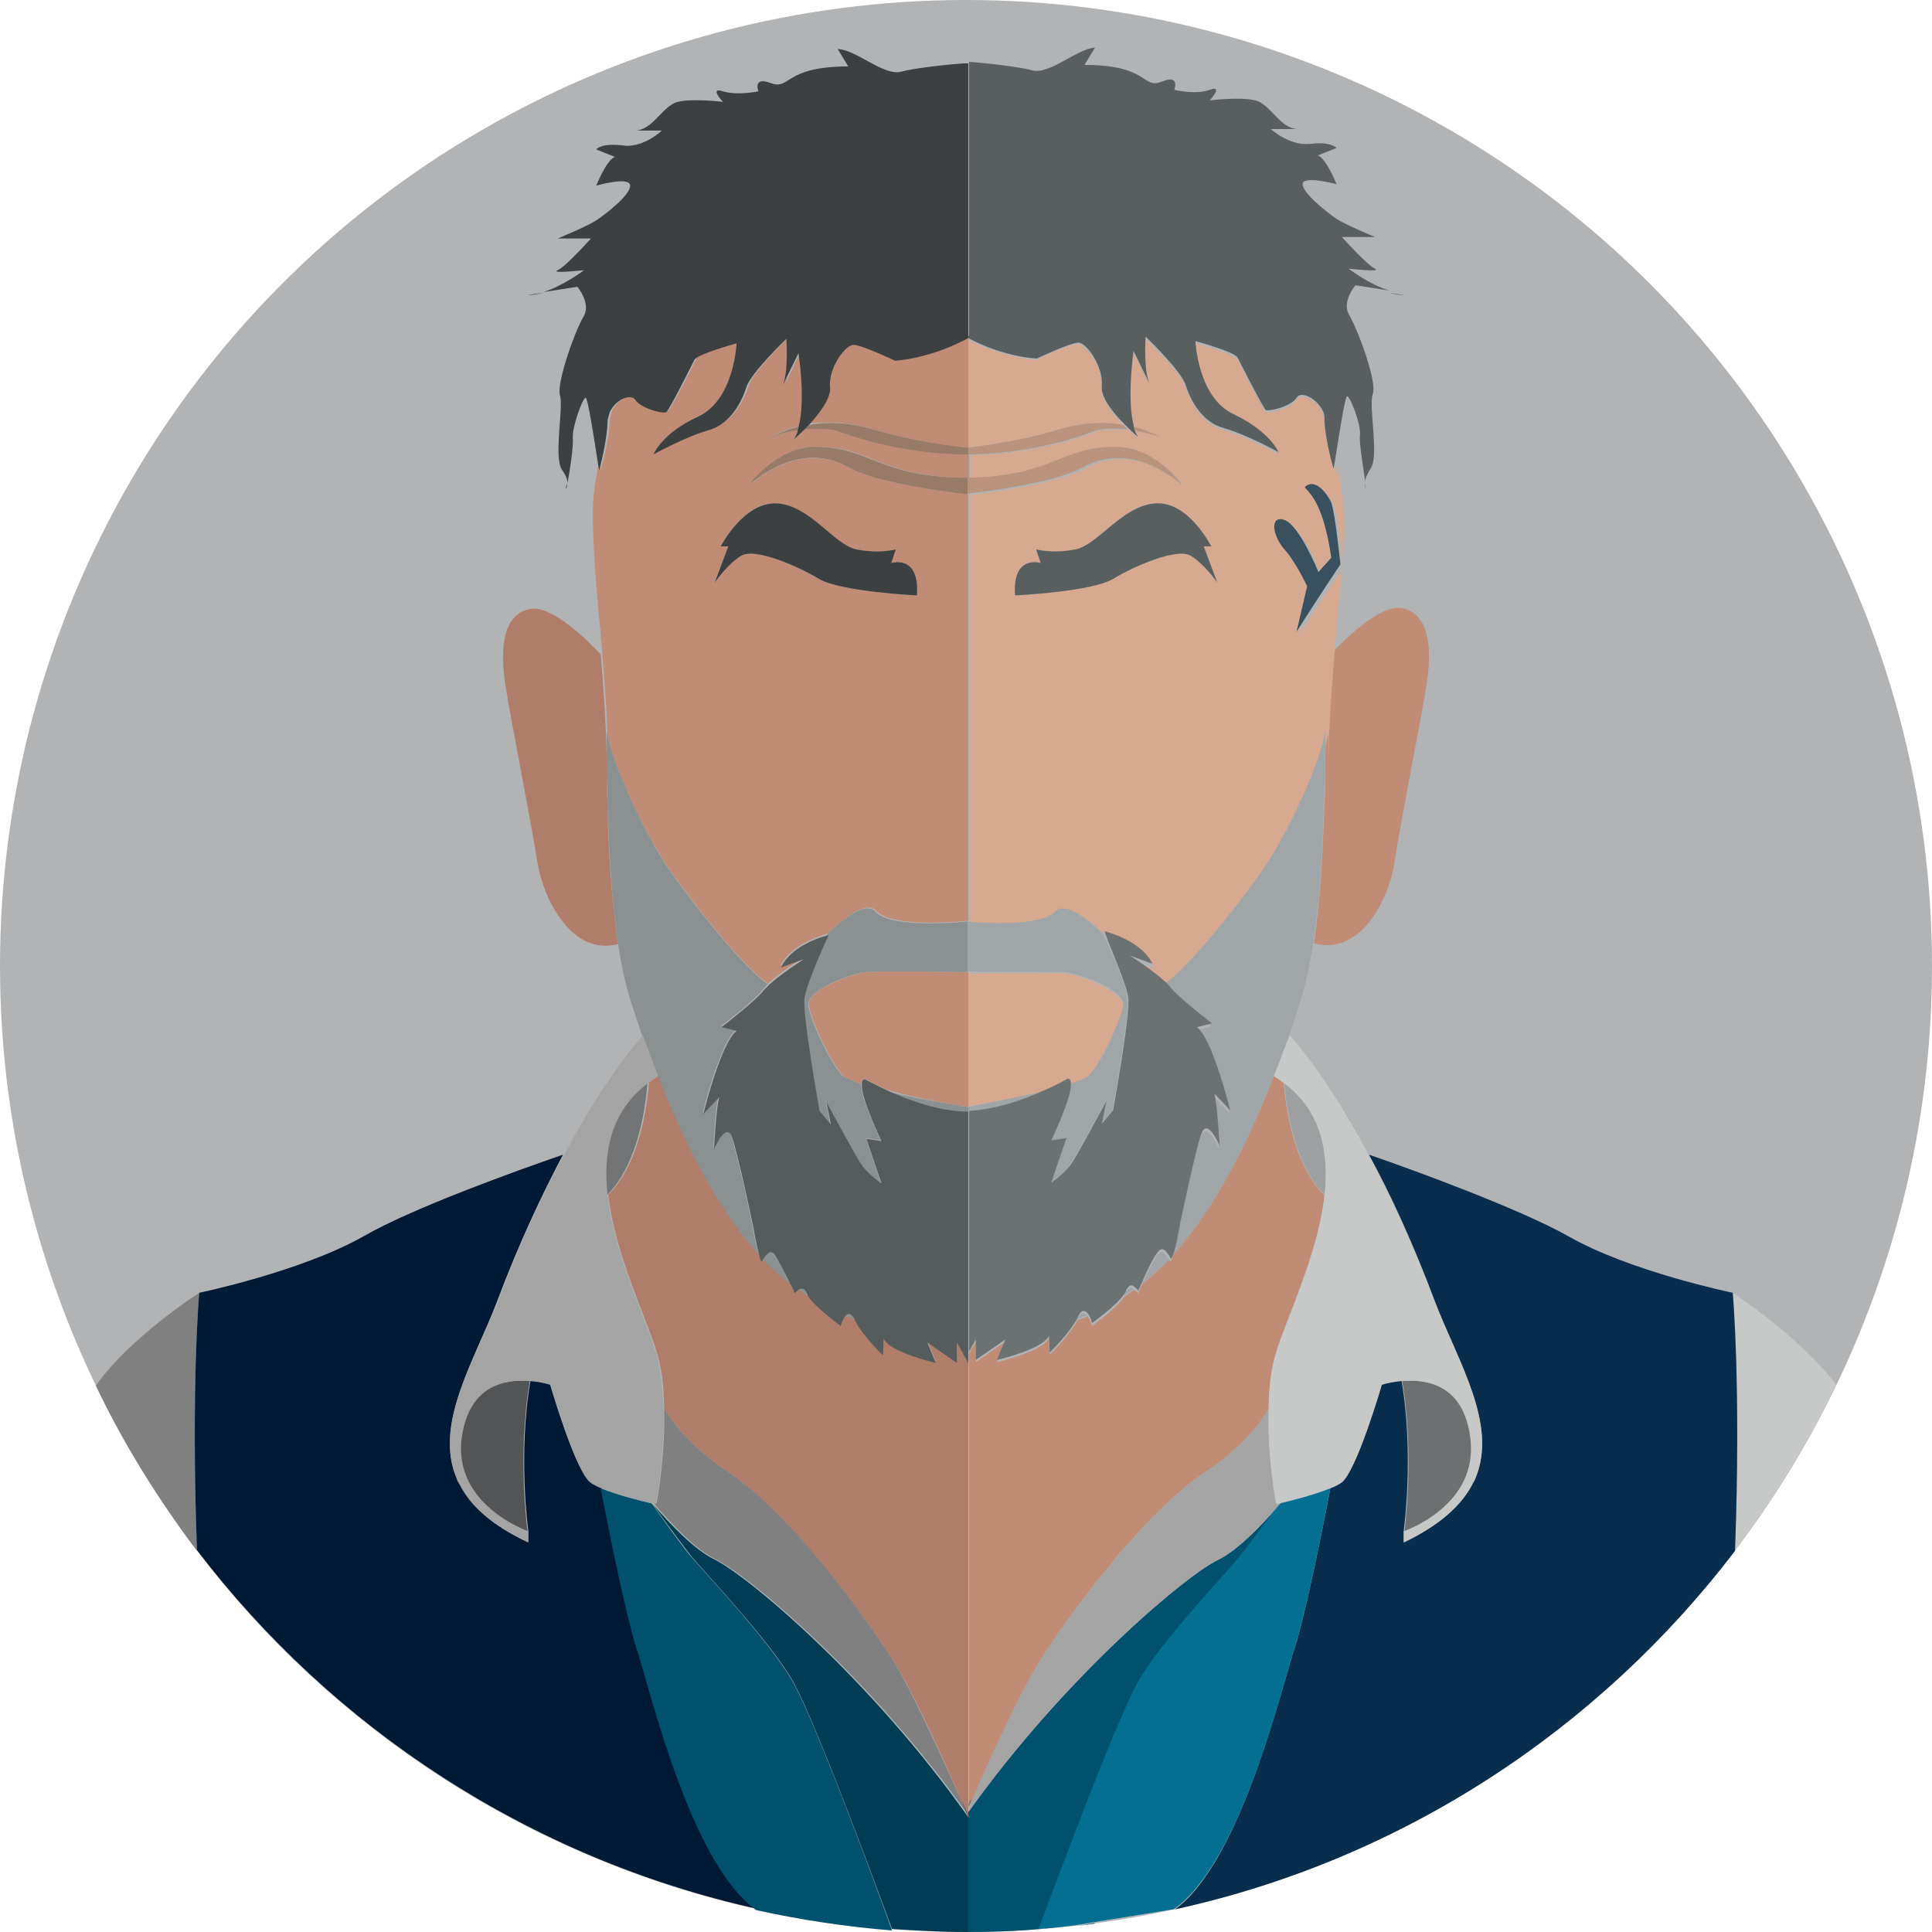 <svg xmlns="http://www.w3.org/2000/svg" width="256" height="256"><circle fill="#B1B3B5" cx="128" cy="128" r="128"/><path fill="#C7C8C8" d="M229.6 171.3s1.1 12.3.3 34.1c5.2-6.8 9.7-14.1 13.4-21.9-4.6-6.2-13.7-12.2-13.7-12.2z"/><path fill="#092D4C" d="M229.6 171.3s-13.6-2.8-21.8-7.5c-6.4-3.6-20.3-8.7-26.4-10.8 2.8 5.1 5.8 11.6 8.8 19.6 3 7.8 8.3 16.1 5.3 23.2-.1.3-.2.6-.4.8-1.4 2.8-4.2 5.4-9.1 7.7v-1.5s1.4-10-.3-19.9c-1.1.1-2 .3-2.6.5 0 0-3.4 11.7-5.4 13-.3.2-.8.5-1.4.7-1.1 5.8-3.4 17.1-4.7 21.1-1.8 5.4-7.2 28.5-15.9 34.8 30.1-6.6 56.1-23.8 74.2-47.5.8-21.9-.3-34.2-.3-34.2z"/><path fill="#9D9FA0" d="M170.2 143.5c.4 4.8 1.7 11.2 5.4 14.9.6-5.7-.5-11.2-5.4-14.9z"/><path fill="#C08C76" d="M155 167.1c0-.1-.1-.2-.1-.2-1.1 1.2-2.3 2.2-3.5 3.2-.4.7-.6 1.3-.6 1.3s-.2-.3-.5-.5c-.4.3-.9.6-1.3.9-1 1.5-4.3 3.9-4.3 3.9s-.2-.8-.6-1.3c-.4.2-.9.4-1.3.5-1.1 2.1-3.7 4.6-3.7 4.6l-.1-2.2c-.8 1.8-6.9 3.2-6.9 3.2l1.1-2.7-3.9 2.7v-2.7l-.9 1.6v60c.1-.3.3-.6.4-.9 2-4.5 6.4-14.2 8.9-18.3 3.4-5.4 13.4-19.4 22.1-25.2 4.6-3.1 7-6.1 8.3-8.3.1-2.6.3-5.2 1-7.5 1.3-4.4 5.5-12.8 6.4-20.8-3.7-3.7-5-10.1-5.4-14.9-.4-.3-.9-.6-1.3-.9-3.2 8.2-7.6 17.3-13.3 23.6-.2.7-.4 1.1-.5.9z"/><path fill="#00516D" d="M142.7 255.2c.8-.1 1.5-.2 2.3-.3l.1-.1-2.4.4zm8.5-32.8c3.3-5.4 11.2-13.8 13.2-16.1 1.1-1.3 3.3-4.3 5.1-6.9-2.4 2.8-5.6 6.1-8.1 7.3-4.4 2.1-20.3 15.5-33.1 33.4V256c3.2 0 6.3-.1 9.5-.4 1.2-3.3 10.3-28.2 13.4-33.2zm-22.9 17c.1-.3.3-.6.4-1-.2.3-.3.6-.4.9v.1z"/><path fill="#056F92" d="M171.6 218.2c1.3-4 3.6-15.3 4.7-21.1-2.1.9-5.4 1.7-6.7 2l-.2.2c-1.8 2.6-4.1 5.6-5.1 6.9-2 2.4-9.9 10.7-13.2 16.1-3.1 5.1-12.2 30-13.5 33.3 1.7-.1 3.3-.3 4.9-.5l2.4-.4 10.5-1.7h.1c9-6.3 14.3-29.4 16.1-34.8z"/><path fill="#C08C76" d="M175.5 106.6c-.2 5.5-.5 12.5-1.4 18.4 6.2 1.7 10-5.9 10.7-10.9.8-5.3 3.4-18.2 4.2-23.2.8-5 .4-9.6-3.2-10.3-2.9-.6-7.7 4.2-9.4 6-.4 5.1-.8 10.4-.8 15.6 0 1.5 0 3-.1 4.4z"/><path fill="#D7A990" d="M140.7 56.8c3.2-.9 5.9-.9 8.1-.5-1.4-1.5-3-3.6-2.9-5 .3-2.6-2-5.7-3.1-5.7s-5.5 2.1-5.5 2.1-4.2-.2-9.1-2.7v14.4c1.7-.3 6.4-.8 12.5-2.6zm-12.4 89.8c1.6-.3 6.1-1 9.9-1.9 1.9-.9 3.2-1.6 3.2-1.6.3 0 .4.3.4.7 1.2-.4 2.1-.8 2.5-1.1 1.7-1.8 4-6.9 4.5-9.1.5-2.2-5.9-4.5-7.7-4.6-1.6-.1-10.5 0-12.9 0v17.6z"/><path fill="#D7A990" d="M175.5 56v-.3c-.1-.4-.2-.8-.3-1.1-.8-1.7-2.8-2.5-3.4-1.6-.7 1.1-3.7 1.9-4.1 1.6-.4-.3-3.3-6.1-3.7-6.9-.4-.8-5.6-2.2-5.6-2.2s.3 7.5 5.1 9.7c4.8 2.2 5.9 5 5.9 5s-4.4-2.4-7.3-3.2c-2.9-.8-4.4-3.8-5-5.7s-5.3-6.4-5.3-6.4-.3 4.5.5 6.2l-2.1-4.3s-1 6.2 0 9.8c2.3.6 3.7 1.4 3.7 1.4-1.2-.5-2.4-.8-3.5-.9.1.4.3.8.5 1.1 0 0-.6-.5-1.3-1.2-2.4-.2-4.1.1-4.1.1-7.8 3-15 3.2-17 3.2v3.2c11.2-.1 12.3-4 19.6-4.1 5.2 0 8.8 5 8.8 5-4.9-4-9.4-4.4-13.1-2.3-3.7 2-12.8 3.2-15.2 3.5v56.8c2.2.2 9.7.7 11.7-1.3 1.3-1.4 4.1.8 6.4 3 5.3 1.4 6.3 4.3 6.3 4.3l-3-1.1s3.1 2 4.6 3.4c2.4-1.3 8.9-9.2 12.6-14.4 3.9-5.4 8.2-15.3 8.8-19.1 0 0 .1 4.1-.1 9.8.1-1.4.1-2.9.1-4.4 0-5.2.4-10.6.8-15.6.3-4.1.7-8 1-11.5-1.9 2.8-5.6 8.6-5.6 8.6l1.4-6s-1.4-3.1-3-4.9c-1.6-1.8-2-4.7 0-3.9 2 .7 4.5 6.9 4.5 6.9l1.7-1.9c-1.4-9.8-4.4-8.9-3.2-9.6 1.2-.7 2.6 1 3.2 2.4.4 1.1.9 5.3 1.1 7.2.2-2.7.2-5.1.1-7.2-.1-1.6-.4-3.5-.8-5.4-.1.7-.2 1.1-.2 1.1s-1.4-4.1-1.5-6.8zm-17.8 17.6c-1.8-1-7.4 1.4-10.2 3.1s-13 2.2-13 2.2c-.4-5.5 3.4-4.3 3.4-4.3l-.6-1.8s2.2.6 5.2 0 6.2-5.9 10.6-6.1 7.4 5.7 7.4 5.7h-1l1.8 4.8s-1.8-2.6-3.6-3.6z"/><path fill="#595E5F" d="M160.5 72.4s-3-6-7.4-5.7-7.6 5.5-10.6 6.1-5.2 0-5.2 0l.6 1.8s-3.8-1.2-3.4 4.3c0 0 10.2-.5 13-2.2s8.4-4.1 10.2-3.1c1.8 1 3.6 3.6 3.6 3.6l-1.8-4.8h1z"/><path fill="#A0A6A7" d="M142.7 174.8c.4-.1.8-.3 1.3-.5-.3-.4-.8-.5-1.3.5zm12.2-7.9c-.4-.6-.9-1.4-1.5-.7-.4.5-1.4 2.5-2.1 3.9 1.3-1 2.4-2 3.6-3.2zm-5.8 4.4c-.1.1-.1.2-.2.4.5-.3.9-.6 1.3-.9-.3-.2-.7-.3-1.1.5zm-8-42.5c1.9.2 8.3 2.4 7.7 4.6-.5 2.2-2.8 7.3-4.5 9.1-.4.4-1.3.7-2.5 1.1.1 1.9-2.6 7.5-2.6 7.5l2-.3-2 5.9s1.9-1.3 2.8-2.7 4.5-8.1 4.5-8.1l-.6 3 1.5-1.8s2.3-12.7 2-14.9c-.3-2.2-3.2-8.4-3.2-8.4-2.3-2.2-5.1-4.4-6.4-3-1.9 2-9.5 1.5-11.7 1.3v6.6c2.6.1 11.4 0 13 .1z"/><path fill="#A0A6A7" d="M128.3 146.7v.6c3.6-.1 7.4-1.5 9.9-2.7-3.8.9-8.3 1.7-9.9 2.1zm47.3-49.8c-.5 3.8-4.9 13.7-8.8 19.1-3.7 5.2-10.2 13.1-12.6 14.4l.7.7c.9 1.3 5.6 4.9 5.6 4.9l-2 .5c2.1 1.6 4.4 11 4.4 11l-2.1-2.2c.4 1.3.7 6.9.7 6.9s-1.6-3.8-2.4-1.6c-.8 2.2-2.8 11.8-2.8 11.8s-.4 2.4-.8 3.8c5.7-6.3 10.1-15.4 13.3-23.6l2-5.4c.7-1.9 1.2-3.6 1.7-5.2.6-2 1.1-4.4 1.5-7 .9-5.9 1.3-12.8 1.4-18.4.3-5.6.2-9.7.2-9.7z"/><path fill="#6C7172" d="M149.5 132.2c.3 2.2-2 14.9-2 14.9l-1.5 1.8.6-3s-3.6 6.7-4.5 8.1-2.8 2.7-2.8 2.7l2-5.9-2 .3s2.7-5.6 2.6-7.5c0-.4-.1-.6-.4-.7 0 0-1.3.8-3.2 1.6-2.6 1.2-6.3 2.5-9.9 2.7v31.9l.9-1.6v2.7l3.9-2.7-1.1 2.7s6.1-1.4 6.9-3.2l.1 2.2s2.6-2.5 3.7-4.6v-.1c.5-1 .9-.9 1.3-.5s.6 1.3.6 1.3 3.3-2.3 4.3-3.9c.1-.1.2-.3.2-.4.4-.8.8-.8 1.1-.5.3.2.5.5.5.5s.3-.5.6-1.3c.6-1.4 1.6-3.4 2.1-3.9.6-.7 1.1.1 1.5.7 0 .1.1.2.1.2.1.2.3-.2.5-.9.4-1.4.8-3.8.8-3.8s2-9.6 2.8-11.8c.8-2.2 2.4 1.6 2.4 1.6s-.3-5.6-.7-6.9l2.1 2.2s-2.3-9.4-4.4-11l2-.5s-4.7-3.6-5.6-4.9c-.2-.2-.4-.5-.7-.7-1.5-1.4-4.6-3.4-4.6-3.4l3 1.1s-1-2.8-6.3-4.3c-.1.4 2.8 6.6 3.1 8.8z"/><path fill="#B9937E" d="M143.5 61.9c3.7-2 8.2-1.7 13.1 2.3 0 0-3.5-5-8.8-5-7.3 0-8.3 3.9-19.6 4.1v2.1c2.5-.3 11.6-1.4 15.3-3.5zm6.6-5.4c0 .2.1.3.1.5 1.1.2 2.3.5 3.5.9 0 0-1.3-.8-3.6-1.4zm-.7.4l-.6-.6c-2.2-.4-4.9-.4-8.1.5-6.1 1.8-10.8 2.3-12.4 2.5v.9c2 0 9.3-.2 17-3.2 0 0 1.7-.4 4.1-.1z"/><path fill="#39515E" d="M173.2 64.3c-1.2.7 1.8-.2 3.2 9.6l-1.7 1.9s-2.5-6.2-4.5-6.9c-2-.7-1.6 2.1 0 3.9 1.6 1.8 3 4.9 3 4.9l-1.4 6s3.7-5.8 5.6-8.6c.1-.1.1-.2.2-.3 0 0 0-.4-.1-1-.2-1.9-.7-6.1-1.1-7.2-.6-1.3-2-3-3.2-2.3z"/><path fill="#595E5F" d="M127.7 8.4h.3-.3zM181 64.8s-.1-.3-.1-.7c-.1.4.1.7.1.7zm3.1-26c.7.2 1.4.3 2 .3l-2-.3zm-55.8 5.7v.3c4.9 2.6 9.1 2.7 9.1 2.7s4.4-2.1 5.5-2.1 3.3 3.2 3.1 5.7c-.2 1.5 1.5 3.6 2.9 5l.6.6c.7.7 1.3 1.2 1.3 1.2-.2-.3-.4-.7-.5-1.1-.1-.2-.1-.3-.1-.5-.9-3.5 0-9.8 0-9.8l2.1 4.3c-.8-1.8-.5-6.2-.5-6.2s4.7 4.5 5.3 6.4 2.1 4.9 5 5.7c2.9.8 7.3 3.2 7.3 3.2s-1.1-2.7-5.9-5c-4.8-2.2-5.1-9.7-5.1-9.7s5.2 1.4 5.6 2.2c.4.8 3.3 6.5 3.7 6.9.4.3 3.5-.5 4.1-1.6.5-.9 2.5-.1 3.4 1.6.2.3.3.7.3 1.1v.3c.1 2.7 1.2 6.4 1.2 6.4s.1-.4.2-1.1c.4-2.5 1.3-8.5 1.6-8.5.4 0 1.9 3.8 1.7 5.3-.1 1.1.5 4.5.7 6 0-.4.2-.9.7-1.7 1.2-1.6-.3-8.3.3-9.9s-2-8.6-3.1-10.4c-1.1-1.8.8-4 .8-4l4.5.7c-2.7-.8-5.4-2.9-5.4-2.9s4.5.5 3.5 0c-1.1-.5-4.4-4.2-4.4-4.2h4.4s-3.9-1.6-5.1-2.4c-1.2-.8-4.5-3.4-4.5-4.6s4.5 0 4.5 0c-1.6-3.8-2.5-3.8-2.5-3.8l2.5-1c-.8-.7-2.4-.7-3.7-.5l.6-.1c-2.9.6-5.6-1.9-5.6-1.9h3.6c-2.4 0-3.7-3.4-5.7-3.8-2-.5-6 0-6 0s1.9-2.1 0-1.4-4.7 0-4.7 0 .8-2.1-1.6-1.1-1.9-1.6-7.9-2.1c-1.1-.1-1.9-.1-2.4-.1l1.4-2.3c-2.5.2-6.1 3.7-8.4 3-1.9-.5-6.6-1-8.3-1.1v36.3z"/><path fill="#A5A4A4" d="M169.1 199.3s-1.2-6.2-1-12.6c-1.3 2.2-3.7 5.2-8.3 8.3-8.6 5.8-18.7 19.8-22.1 25.2-2.6 4.1-7 13.8-8.9 18.3-.2.4-.3.7-.4 1v.5c12.8-17.9 28.7-31.2 33.1-33.4 2.5-1.2 5.7-4.5 8.1-7.3l.2-.2c-.5.1-.7.2-.7.2z"/><path fill="#6E6F71" d="M195.5 195.9c-.1.3-.2.5-.4.8.1-.2.3-.5.4-.8zm-.6-5.5c-1-6.9-5.8-7.7-9.1-7.4 1.7 9.9.3 19.9.3 19.9s10-3.4 8.8-12.5z"/><path fill="#C7C8C8" d="M168.8 142.6c.5.3.9.6 1.3.9 5 3.7 6 9.2 5.4 14.9-.9 8-5.1 16.4-6.4 20.8-.7 2.2-1 4.9-1 7.5-.2 6.4 1 12.6 1 12.6s.2 0 .5-.1c1.3-.3 4.5-1.1 6.7-2 .6-.2 1.1-.5 1.4-.7 2-1.3 5.4-13 5.4-13 .6-.2 1.5-.4 2.6-.5 3.4-.3 8.2.5 9.1 7.4 1.3 9.1-8.8 12.5-8.8 12.5v1.5c4.8-2.3 7.6-4.9 9.1-7.7.1-.3.3-.5.4-.8 3-7.1-2.3-15.4-5.3-23.2-3-8-6.1-14.5-8.8-19.6-5.9-11.1-10.5-15.9-10.5-15.9l-2.1 5.4z"/><path fill="gray" d="M26.4 171.3s-9.2 5.9-13.7 12.3c3.7 7.8 8.3 15.1 13.4 21.9-.8-21.9.3-34.2.3-34.2z"/><path fill="#001A36" d="M84.4 218.2c-1.3-4-3.6-15.3-4.7-21.1-.6-.2-1.1-.5-1.4-.7-2-1.3-5.4-13-5.4-13-.6-.2-1.5-.4-2.6-.5-1.7 9.9-.3 19.9-.3 19.9v1.5c-4.8-2.3-7.6-4.9-9.1-7.7-.1-.2-.3-.5-.4-.8-3-7.1 2.3-15.4 5.3-23.2 3-8 6.1-14.5 8.8-19.6-6.1 2.1-20 7.1-26.4 10.8-8.3 4.7-21.8 7.5-21.8 7.5s-1.1 12.3-.3 34.1c18 23.6 44.1 40.8 74.1 47.5-8.8-6.2-14-29.3-15.8-34.7z"/><path fill="#737476" d="M80.4 158.4c3.7-3.7 5-10.1 5.4-14.9-4.9 3.7-6 9.2-5.4 14.9z"/><path fill="#B17D6B" d="M128.3 239.3v-58.9l-1.5-2.7v2.7l-3.9-2.7 1.1 2.7s-6.1-1.4-6.9-3.2l-.1 2.2s-2.6-2.5-3.7-4.6c-.4-.2-.9-.3-1.3-.5-.4.4-.6 1.3-.6 1.3s-3.3-2.3-4.3-3.9c-.5-.3-.9-.6-1.3-.9-.3.2-.5.5-.5.5s-.3-.5-.6-1.3c-1.2-.9-2.4-2-3.5-3.2 0 .1-.1.2-.1.2-.1.2-.3-.2-.5-.9-5.7-6.3-10.1-15.4-13.3-23.6-.5.3-.9.6-1.3.9-.4 4.8-1.7 11.2-5.4 14.9.9 8 5.1 16.4 6.4 20.8.7 2.2 1 4.9 1 7.5 1.3 2.2 3.7 5.2 8.3 8.3 8.6 5.8 18.7 19.8 22.1 25.2 2.6 4.1 7 13.8 8.9 18.3.5 1 .9 1.8 1 2.4v-1.5z"/><path fill="#003C54" d="M94.6 206.6c-2.5-1.2-5.7-4.5-8.1-7.3 1.8 2.6 4.1 5.6 5.1 6.9 2 2.4 9.9 10.7 13.2 16.1 2.7 4.4 10.6 25.7 13.4 33.3 3.2.2 6.5.4 9.8.4h.3v-15.2c-12.9-18.3-29.2-32-33.7-34.2z"/><path fill="#003C54" d="M127.3 238.4c.6 1.5 1 2.4 1 2.4-.1-.6-.5-1.4-1-2.4z"/><path fill="#00516D" d="M104.8 222.4c-3.3-5.4-11.2-13.8-13.2-16.1-1.1-1.3-3.3-4.3-5.1-6.9l-.2-.2c-1.3-.3-4.5-1.1-6.7-2 1.1 5.8 3.4 17.1 4.7 21.1 1.8 5.4 7.1 28.5 15.9 34.8 5.9 1.3 11.9 2.2 18 2.7-2.8-7.8-10.7-29-13.4-33.4z"/><path fill="#B17D6B" d="M80.4 102.3c0-5.2-.4-10.6-.8-15.6-1.7-1.8-6.5-6.6-9.4-6-3.6.7-4 5.3-3.2 10.3.8 5 3.4 18 4.2 23.2.8 5 4.6 12.5 10.7 10.9-.9-5.9-1.3-12.8-1.4-18.4-.1-1.5-.1-3-.1-4.4z"/><path fill="#C08C76" d="M115.3 56.8c7.6 2.3 13 2.5 13 2.5V44.5c-5.2 2.9-9.7 3-9.7 3s-4.4-2.1-5.5-2.1-3.3 3.2-3.1 5.7c.2 1.5-1.5 3.6-2.9 5 2.2-.2 5-.3 8.2.7zm13 89.9v-17.9s-11.6-.2-13.4 0c-1.9.2-8.3 2.4-7.7 4.6.5 2.2 2.8 7.3 4.5 9.1.4.4 1.3.7 2.5 1.1 0-.4.1-.6.4-.7 0 0 1.3.8 3.2 1.6 4.8 1.3 10.5 2.2 10.5 2.2z"/><path fill="#C08C76" d="M80.5 106.6c-.2-5.6-.1-9.8-.1-9.8.5 3.8 4.9 13.7 8.8 19.1 3.7 5.2 10.2 13.1 12.6 14.4 1.5-1.4 4.6-3.4 4.6-3.4l-3 1.1s1-2.8 6.3-4.3c2.3-2.2 5.1-4.4 6.4-3 2.3 2.4 12.2 1.3 12.2 1.3V65.5s-11.5-1.2-15.8-3.6c-3.7-2-8.2-1.7-13.1 2.3 0 0 3.5-5 8.8-5 7.4 0 8.4 4.1 20.2 4.1v-3.2s-8.5.3-17.6-3.2c0 0-1.7-.3-4.1-.1-.7.7-1.3 1.2-1.3 1.2.2-.3.4-.7.5-1.1-1.1.2-2.3.5-3.5.9 0 0 1.4-.9 3.7-1.4.9-3.5 0-9.8 0-9.8l-2.1 4.3c.8-1.8.5-6.2.5-6.2s-4.7 4.5-5.3 6.4-2.1 4.9-5 5.7c-2.9.8-7.3 3.2-7.3 3.2s1.1-2.7 5.9-5c4.8-2.2 5.1-9.7 5.1-9.7s-5.2 1.4-5.6 2.2c-.4.8-3.3 6.5-3.7 6.9-.4.3-3.5-.5-4.1-1.6-.5-.9-2.5-.1-3.4 1.6-.1.4-.2.8-.3 1.1v.3c-.1 2.7-1.2 6.4-1.2 6.4s-.1-.4-.2-1.1c-.4 2-.7 3.8-.8 5.4-.2 5.1.5 12.2 1.2 19.9.4 5.1.8 10.4.8 15.6-.2 1.7-.2 3.2-.1 4.6zm15-34.2s3-6 7.4-5.7 7.6 5.5 10.6 6.1 5.2 0 5.2 0l-.6 1.8s3.8-1.2 3.4 4.3c0 0-10.2-.5-13-2.2s-8.4-4.1-10.2-3.1c-1.8 1-3.6 3.6-3.6 3.6l1.8-4.8h-1z"/><path fill="#3C4041" d="M98.3 73.6c1.8-1 7.4 1.4 10.2 3.1s13 2.2 13 2.2c.4-5.5-3.4-4.3-3.4-4.3l.6-1.8s-2.2.6-5.2 0-6.2-5.9-10.6-6.1-7.4 5.7-7.4 5.7h1l-1.8 4.8s1.8-2.6 3.6-3.6z"/><path fill="#8B9091" d="M87.2 142.6c3.2 8.2 7.6 17.3 13.3 23.6-.4-1.4-.8-3.8-.8-3.8s-2-9.6-2.8-11.8c-.8-2.2-2.4 1.6-2.4 1.6s.3-5.6.7-6.9l-2.1 2.2s2.3-9.4 4.4-11l-2-.5s4.7-3.6 5.6-4.9c.2-.2.4-.5.7-.7-2.4-1.3-8.9-9.2-12.6-14.4-3.9-5.4-8.2-15.3-8.8-19.1 0 0-.1 4.1.1 9.8.2 5.5.5 12.5 1.4 18.4.4 2.6.9 5 1.5 7 .5 1.6 1.1 3.3 1.7 5.2l2.1 5.3zm18.5 28.2c.4.3.9.6 1.3.9-.1-.1-.2-.3-.2-.4-.3-.8-.7-.7-1.1-.5zm-4.6-3.9c1.1 1.2 2.3 2.2 3.5 3.2-.6-1.4-1.6-3.4-2.1-3.9-.5-.8-1 0-1.4.7zm10.9 7.4c.4.2.9.4 1.3.5v-.1c-.5-.9-1-.8-1.3-.4zm-5.5-42.1c-.3 2.2 2 14.9 2 14.9l1.5 1.8-.6-3s3.6 6.7 4.5 8.1 2.8 2.7 2.8 2.7l-2-5.9 2 .3s-2.7-5.6-2.6-7.5c-1.2-.4-2.1-.8-2.5-1.1-1.7-1.8-4-6.9-4.5-9.1-.5-2.2 5.9-4.5 7.7-4.6 1.9-.2 13.4 0 13.4 0v-6.7s-10 1.1-12.2-1.3c-1.3-1.4-4.1.8-6.4 3 .1 0-2.8 6.2-3.1 8.4z"/><path fill="#8B9091" d="M128.3 146.7s-5.7-.9-10.5-2c2.7 1.2 6.7 2.7 10.5 2.7v-.7z"/><path fill="#565B5C" d="M101 167.1c0-.1.1-.2.1-.2.4-.6.9-1.4 1.5-.7.4.5 1.4 2.5 2.1 3.9.4.7.6 1.3.6 1.3s.2-.3.5-.5.8-.3 1.1.5c.1.1.1.2.2.4 1 1.5 4.3 3.9 4.3 3.9s.2-.8.6-1.3c.3-.4.8-.5 1.3.5v.1c1.1 2.1 3.7 4.6 3.7 4.6l.1-2.2c.8 1.8 6.9 3.2 6.9 3.2l-1.1-2.7 3.9 2.7v-2.7l1.5 2.7v-33.3c-3.8 0-7.8-1.5-10.5-2.7-1.9-.9-3.2-1.6-3.2-1.6-.3 0-.4.3-.4.7-.1 1.9 2.6 7.5 2.6 7.5l-2-.3 2 5.9s-1.9-1.3-2.8-2.7-4.5-8.1-4.5-8.1l.6 3-1.5-1.8s-2.3-12.7-2-14.9c.3-2.2 3.2-8.4 3.2-8.4-5.3 1.4-6.3 4.3-6.3 4.3l3-1.1s-3.1 2-4.6 3.4l-.7.7c-.9 1.3-5.6 4.9-5.6 4.9l2 .5c-2.1 1.6-4.4 11-4.4 11l2.1-2.2c-.4 1.3-.7 6.9-.7 6.9s1.6-3.8 2.4-1.6c.8 2.2 2.8 11.8 2.8 11.8s.4 2.4.8 3.8c.1.6.3 1 .4.8z"/><path fill="#987A69" d="M128.3 63.3c-11.8 0-12.8-4-20.2-4.1-5.2 0-8.8 5-8.8 5 4.9-4 9.4-4.4 13.1-2.3 4.3 2.4 15.8 3.6 15.8 3.6v-2.2zm-26-5.4c1.2-.5 2.4-.8 3.5-.9.1-.2.1-.3.1-.5-2.3.6-3.6 1.4-3.6 1.4zm13-1.1c-3.2-.9-5.9-.9-8.1-.5l-.6.6c2.4-.2 4.1.1 4.1.1 9.2 3.5 17.6 3.2 17.6 3.2v-.9s-5.4-.3-13-2.5z"/><path fill="#3C4041" d="M71.9 38.8l-2 .3c.6 0 1.3-.1 2-.3zm3.2 25.3c-.1.4-.1.7-.1.7s.2-.3.1-.7zm5.4-8.1v-.3c.1-.4.2-.8.3-1.1.8-1.7 2.8-2.5 3.4-1.6.7 1.1 3.7 1.9 4.1 1.6.4-.3 3.3-6.1 3.7-6.9.4-.8 5.6-2.2 5.6-2.2s-.3 7.5-5.1 9.7c-4.8 2.2-5.9 5-5.9 5s4.4-2.4 7.3-3.2c2.9-.8 4.4-3.8 5-5.7s5.3-6.4 5.3-6.4.3 4.5-.5 6.2l2.1-4.3s1 6.2 0 9.8c0 .2-.1.3-.1.5-.1.4-.3.8-.5 1.1 0 0 .6-.5 1.3-1.2l.6-.6c1.4-1.5 3-3.6 2.9-5-.3-2.6 2-5.7 3.1-5.7s5.5 2.1 5.5 2.1 4.5-.2 9.7-3V8.4h-.6c-1.7.1-6.5.6-8.3 1.1-2.3.6-5.9-2.9-8.4-3l1.4 2.3c-.6 0-1.3 0-2.4.1-6 .5-5.5 3-7.9 2.1s-1.6 1.1-1.6 1.1-2.8.6-4.7 0 0 1.4 0 1.4-4-.5-6 0-3.3 3.8-5.7 3.8h3.6s-2.7 2.6-5.6 1.9l.6.1c-1.4-.2-3-.2-3.7.5l2.5 1s-.9 0-2.5 3.8c0 0 4.5-1.3 4.5 0s-3.3 3.8-4.5 4.6c-1.2.8-5.1 2.4-5.1 2.4h4.4s-3.3 3.7-4.4 4.2c-1.1.5 3.5 0 3.5 0s-2.8 2.1-5.4 2.9l4.5-.7s1.9 2.2.8 4c-1.1 1.8-3.6 8.8-3.1 10.4s-.9 8.3.3 9.9c.5.7.7 1.3.7 1.7.3-1.5.8-4.9.7-6-.1-1.4 1.3-5.3 1.7-5.3.3 0 1.2 5.9 1.6 8.5.1.7.2 1.1.2 1.1s1-3.6 1.1-6.3z"/><path fill="gray" d="M127.3 238.4c-2-4.5-6.4-14.2-8.9-18.3-3.4-5.4-13.4-19.4-22.1-25.2-4.6-3.1-7-6.1-8.3-8.3.2 6.4-1 12.6-1 12.6s-.2 0-.5-.1l.2.2c2.4 2.8 5.6 6.1 8.1 7.3 4.5 2.2 20.8 15.9 33.7 34.2-.2 0-.6-.9-1.2-2.4z"/><path fill="#535456" d="M60.9 196.7c-.1-.3-.3-.5-.4-.8.1.3.3.6.4.8zm.2-6.3c-1.3 9.1 8.8 12.5 8.8 12.5s-1.4-10 .3-19.9c-3.3-.3-8.1.5-9.1 7.4z"/><path fill="#A5A4A4" d="M60.5 195.9c.1.3.2.5.4.8 1.4 2.8 4.2 5.4 9.1 7.7v-1.5s-10.1-3.5-8.8-12.5c1-6.9 5.8-7.7 9.1-7.4 1.1.1 2 .3 2.6.5 0 0 3.4 11.7 5.4 13 .3.2.8.5 1.4.7 2.1.9 5.4 1.7 6.7 2 .3.1.5.1.5.1s1.2-6.2 1-12.6c-.1-2.6-.3-5.2-1-7.5-1.3-4.4-5.5-12.8-6.4-20.8-.6-5.7.4-11.2 5.4-14.9.4-.3.9-.6 1.3-.9l-2-5.4s-4.6 4.8-10.5 15.9c-2.8 5.1-5.8 11.6-8.8 19.6-3.1 7.8-8.4 16.1-5.4 23.2z"/></svg>